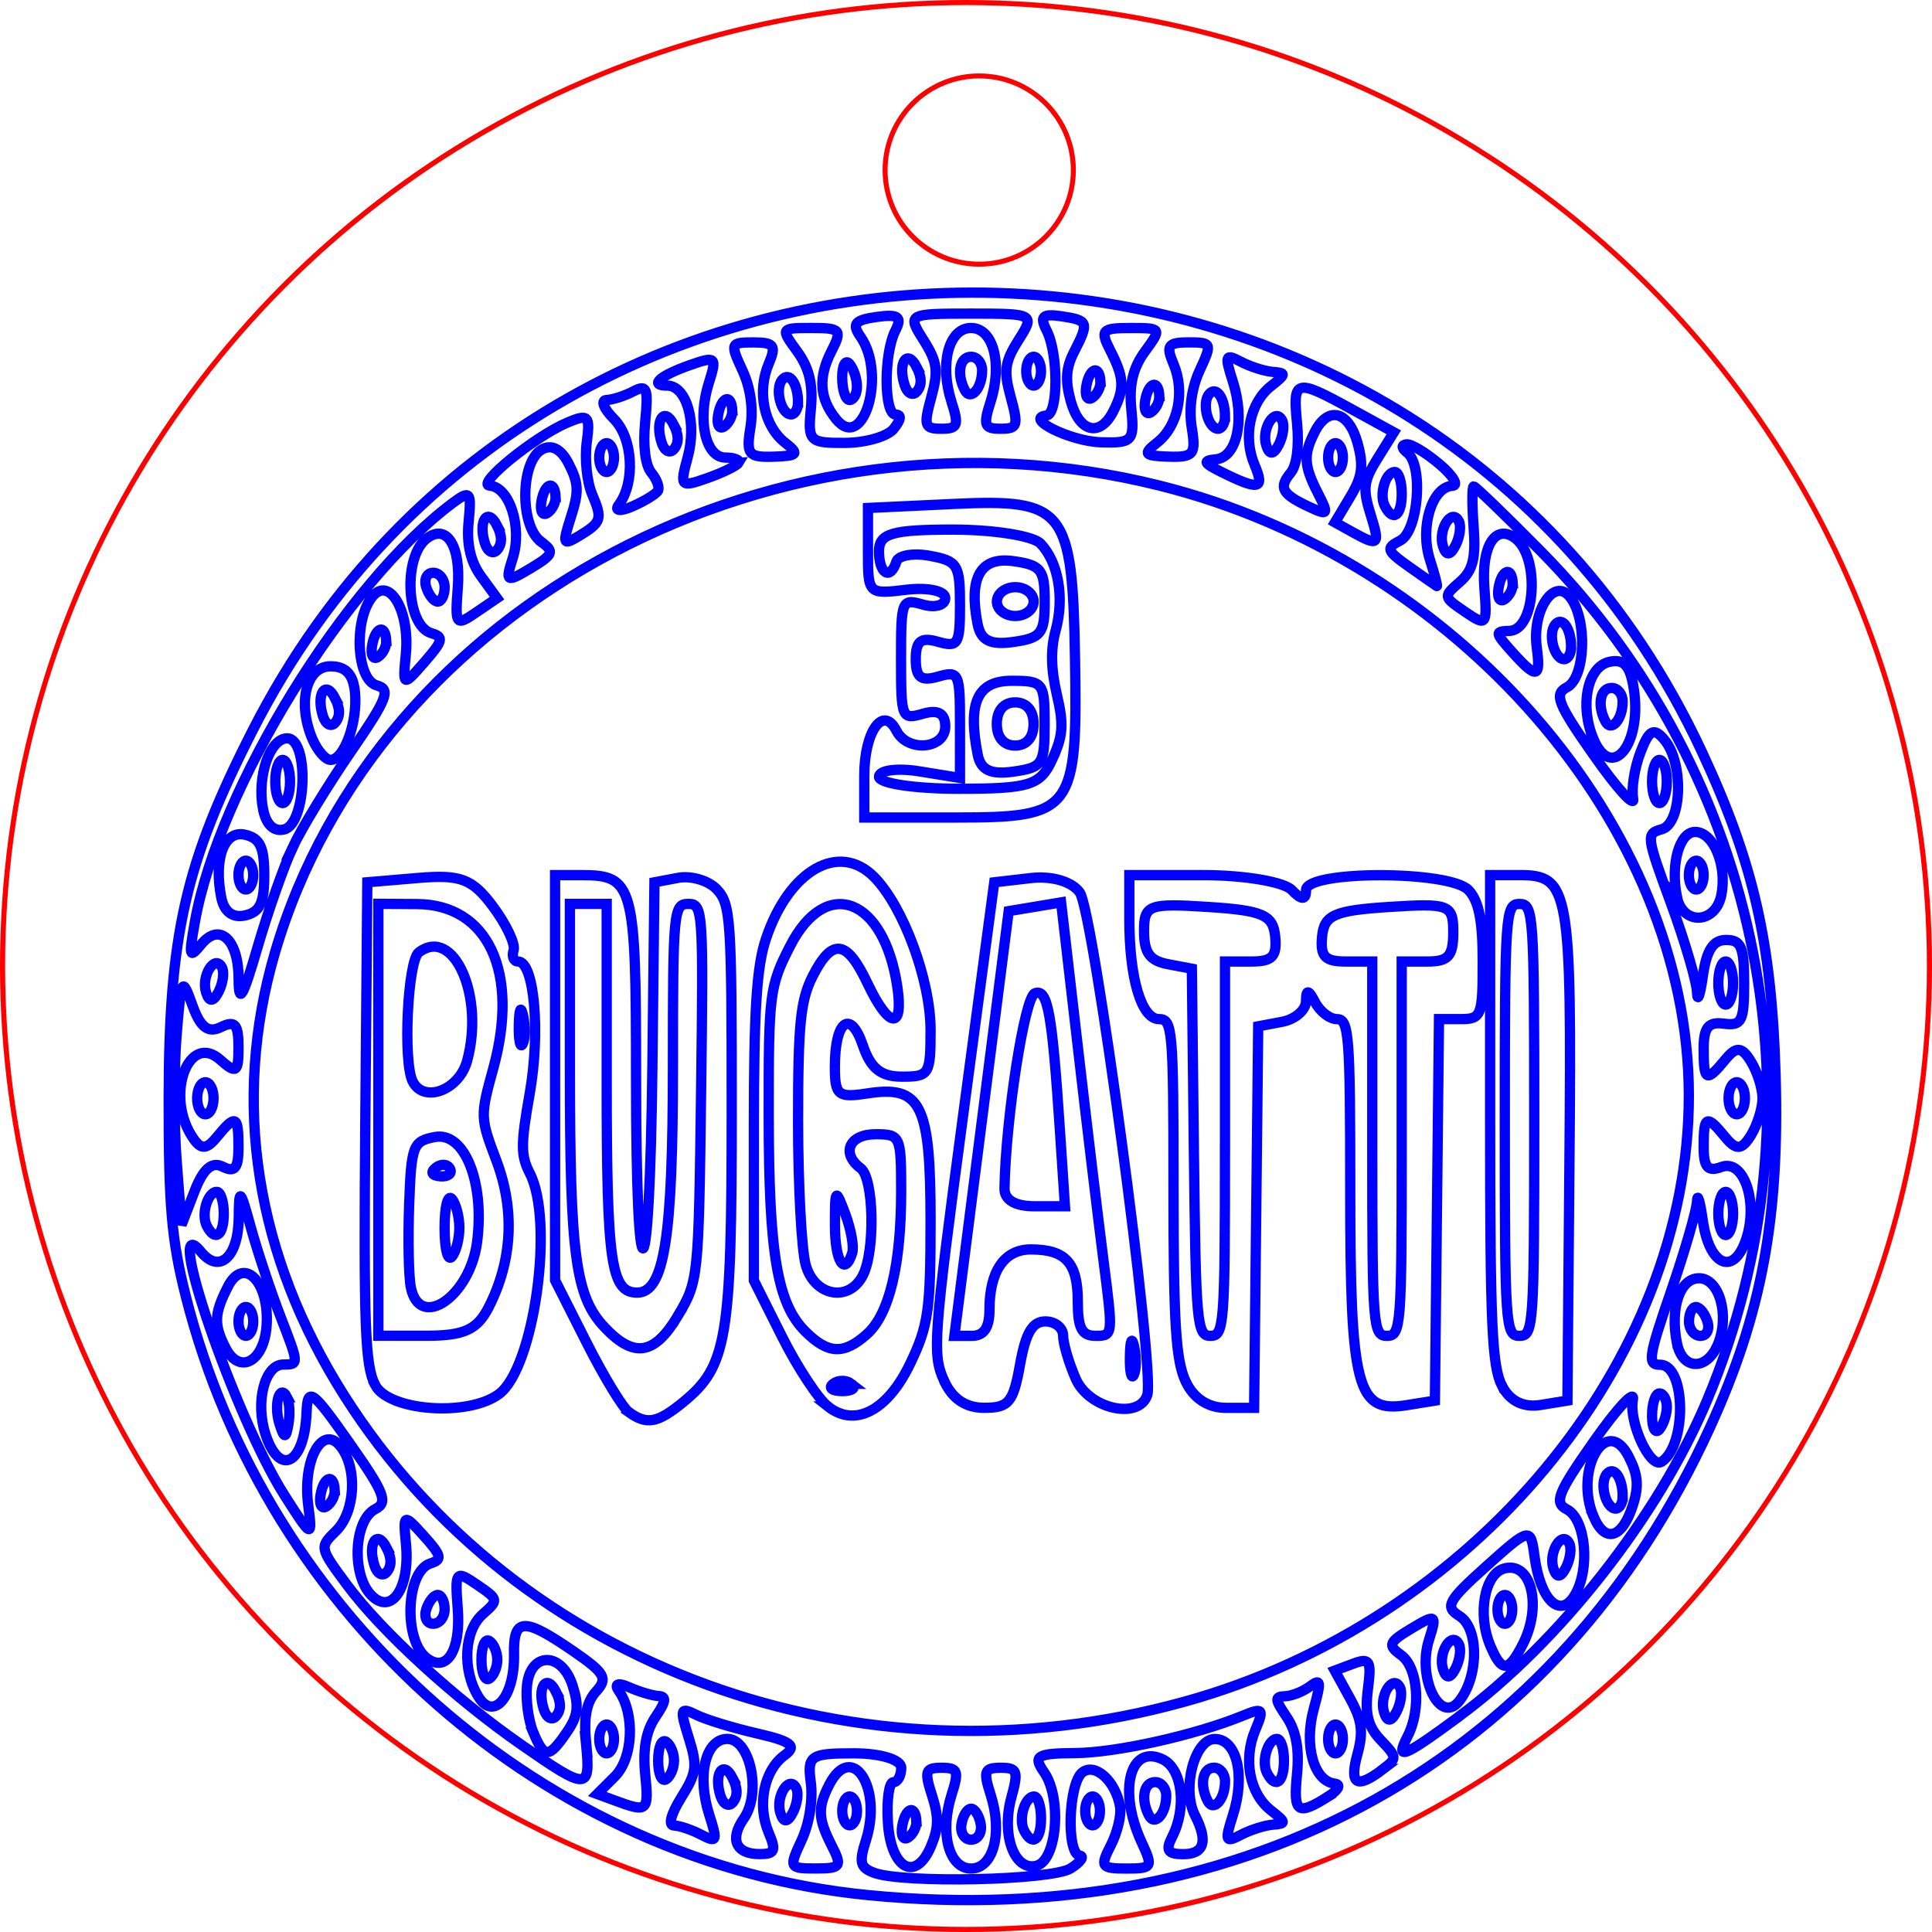 <?xml version="1.0" encoding="UTF-8" standalone="no"?>
<!-- Created with Inkscape (http://www.inkscape.org/) -->

<svg
   width="50mm"
   height="50mm"
   viewBox="0 0 50 50"
   version="1.1"
   id="svg5"
   inkscape:version="1.1 (ce6663b3b7, 2021-05-25)"
   sodipodi:docname="bugatti.svg"
   xmlns:inkscape="http://www.inkscape.org/namespaces/inkscape"
   xmlns:sodipodi="http://sodipodi.sourceforge.net/DTD/sodipodi-0.dtd"
   xmlns="http://www.w3.org/2000/svg"
   xmlns:svg="http://www.w3.org/2000/svg">
  <sodipodi:namedview
     id="namedview7"
     pagecolor="#ffffff"
     bordercolor="#666666"
     borderopacity="1.0"
     inkscape:pageshadow="2"
     inkscape:pageopacity="0.0"
     inkscape:pagecheckerboard="0"
     inkscape:document-units="mm"
     showgrid="false"
     inkscape:zoom="1.5037598"
     inkscape:cx="-78.802478"
     inkscape:cy="198.50244"
     inkscape:window-width="1848"
     inkscape:window-height="1016"
     inkscape:window-x="72"
     inkscape:window-y="27"
     inkscape:window-maximized="1"
     inkscape:current-layer="layer1" />
  <defs
     id="defs2" />
  <g
     inkscape:label="Слой 1"
     inkscape:groupmode="layer"
     id="layer1"
     transform="translate(-10.485,-13.461)">
    <ellipse
       style="fill:none;fill-rule:evenodd;stroke:#fe0000;stroke-width:0.132;stroke-opacity:1"
       id="path31"
       cx="35.485"
       cy="38.461"
       rx="24.934"
       ry="24.934" />
    <circle
       style="fill:none;stroke:#fe0000;stroke-width:0.129;stroke-opacity:1"
       id="path1082"
       cx="35.827"
       cy="17.862"
       r="2.436" />
    <path
       style="fill:none;stroke:#0000ff;stroke-width:0.266;stroke-opacity:1"
       d="M 32.949,62.506 C 24.626,61.688 17.39,55.334 15.291,47 c -0.367,-1.455 -0.443,-2.347 -0.44,-5.116 0.005,-4.244 0.428,-6.098 2.177,-9.529 7.82,-15.345 30.219,-15.02 37.493,0.543 1.344,2.875 1.818,4.953 1.916,8.401 0.105,3.676 -0.358,6.165 -1.689,9.086 C 50.824,58.994 42.771,63.472 32.949,62.506 Z m 5.24,-0.688 c 0.262,-0.164 0.369,-0.315 0.238,-0.335 -0.353,-0.055 -0.291,-1.884 0.074,-2.157 0.332,-0.249 0.86,0.236 0.972,0.893 0.037,0.218 -0.071,0.667 -0.24,0.998 -0.284,0.554 -0.252,0.602 0.402,0.602 0.676,0 0.695,-0.033 0.395,-0.681 -0.619,-1.337 -0.303,-2.561 0.553,-2.141 0.502,0.246 0.621,1.252 0.237,2.003 -0.178,0.348 -0.114,0.447 0.286,0.447 0.546,0 0.648,-0.335 0.305,-1.006 -0.349,-0.683 -0.013,-1.975 0.514,-1.975 0.569,0 0.795,0.945 0.469,1.965 -0.218,0.684 -0.2,0.729 0.208,0.515 0.246,-0.129 0.619,-0.247 0.828,-0.263 0.348,-0.026 0.343,-0.058 -0.052,-0.369 -0.556,-0.437 -0.727,-1.322 -0.402,-2.088 0.228,-0.538 0.195,-0.578 -0.312,-0.369 -1.238,0.509 -3.293,0.967 -4.367,0.974 -0.979,0.007 -1.086,0.073 -0.792,0.494 0.464,0.663 0.338,2.272 -0.189,2.419 -0.572,0.16 -0.924,-0.786 -0.657,-1.764 0.187,-0.683 0.156,-0.769 -0.274,-0.769 -0.426,0 -0.458,0.085 -0.262,0.696 0.316,0.988 0.072,1.912 -0.505,1.912 -0.577,0 -0.82,-0.924 -0.505,-1.912 0.195,-0.61 0.163,-0.696 -0.257,-0.696 -0.425,0 -0.454,0.081 -0.251,0.715 0.181,0.565 0.174,0.842 -0.029,1.322 -0.4,0.942 -1.042,0.573 -1.113,-0.64 -0.033,-0.564 0.031,-1.025 0.143,-1.025 0.112,0 0.203,-0.168 0.203,-0.373 0,-0.21 -0.534,-0.373 -1.221,-0.373 -1.133,0 -1.213,0.054 -1.119,0.757 0.059,0.442 -0.04,1.063 -0.238,1.49 -0.332,0.716 -0.323,0.733 0.371,0.733 0.645,0 0.683,-0.053 0.411,-0.586 -0.359,-0.703 -0.372,-0.986 -0.071,-1.576 0.59,-1.153 1.391,0.061 0.951,1.441 -0.18,0.563 -0.146,0.697 0.208,0.831 0.745,0.282 4.598,0.198 5.091,-0.111 z m -7.81,-0.927 c -0.305,-0.719 -0.121,-1.619 0.41,-2.004 0.331,-0.239 0.182,-0.359 -0.702,-0.562 -0.618,-0.142 -1.327,-0.358 -1.577,-0.481 -0.425,-0.209 -0.438,-0.17 -0.199,0.596 0.228,0.73 0.207,0.896 -0.194,1.539 -0.268,0.43 -0.345,0.723 -0.191,0.726 0.143,0.003 0.461,0.11 0.707,0.239 0.409,0.214 0.427,0.169 0.208,-0.515 -0.326,-1.02 -0.1,-1.965 0.469,-1.965 0.595,0 0.885,1.402 0.426,2.058 -0.378,0.541 -0.209,0.923 0.41,0.923 0.393,0 0.43,-0.089 0.233,-0.554 z m 3.823,-0.294 c -0.024,-0.446 -0.285,-0.359 -0.367,0.121 -0.042,0.246 0.027,0.38 0.152,0.298 0.126,-0.082 0.222,-0.271 0.214,-0.419 z m 1.664,0.074 c -0.038,-0.22 -0.15,-0.401 -0.249,-0.401 -0.1,0 -0.212,0.18 -0.249,0.401 -0.038,0.22 0.075,0.401 0.249,0.401 0.175,0 0.287,-0.18 0.249,-0.401 z m 1.561,-0.158 c 0,-0.307 -0.081,-0.559 -0.179,-0.559 -0.24,0 -0.412,0.582 -0.26,0.88 0.215,0.42 0.439,0.256 0.439,-0.321 z m -6.335,-0.776 c -0.182,-0.355 -0.546,0.22 -0.41,0.648 0.08,0.254 0.187,0.248 0.324,-0.02 0.112,-0.219 0.151,-0.502 0.086,-0.629 z m 1.572,0.59 c 0,-0.205 -0.086,-0.373 -0.191,-0.373 -0.105,0 -0.191,0.168 -0.191,0.373 0,0.205 0.086,0.373 0.191,0.373 0.105,0 0.191,-0.168 0.191,-0.373 z m 6.288,0 c 0,-0.205 -0.086,-0.373 -0.191,-0.373 -0.105,0 -0.191,0.168 -0.191,0.373 0,0.205 0.086,0.373 0.191,0.373 0.105,0 0.191,-0.168 0.191,-0.373 z m 1.715,-0.395 c 0,-0.193 -0.129,-0.351 -0.286,-0.351 -0.295,0 -0.379,0.44 -0.164,0.859 0.152,0.298 0.45,-0.039 0.45,-0.509 z M 27.182,59.378 c -0.063,-0.646 0.021,-1.118 0.265,-1.479 0.279,-0.412 0.294,-0.533 0.072,-0.546 -0.157,-0.01 -0.5,-0.113 -0.762,-0.23 -0.277,-0.124 -0.385,-0.083 -0.257,0.098 0.423,0.602 0.37,1.743 -0.103,2.215 l -0.455,0.454 0.455,0.168 c 0.852,0.315 0.881,0.29 0.786,-0.68 z m 2.261,0.094 c -0.245,-0.478 -0.493,-0.109 -0.312,0.464 0.07,0.222 0.215,0.298 0.321,0.169 0.13,-0.157 0.127,-0.366 -0.01,-0.633 z m 12.746,0.088 c 0,-0.193 -0.129,-0.351 -0.286,-0.351 -0.295,0 -0.379,0.44 -0.164,0.859 0.152,0.298 0.45,-0.039 0.45,-0.509 z m 2.668,0.395 c 0.272,-0.171 0.344,-0.314 0.166,-0.335 -0.539,-0.064 -0.796,-0.99 -0.538,-1.933 0.197,-0.718 0.184,-0.794 -0.098,-0.583 -0.178,0.134 -0.467,0.248 -0.641,0.255 -0.279,0.01 -0.274,0.076 0.04,0.541 0.243,0.36 0.328,0.832 0.265,1.479 -0.098,1.004 0.006,1.079 0.807,0.577 z M 25.655,58.602 c -0.069,-0.701 0.005,-1.091 0.259,-1.369 0.308,-0.337 0.229,-0.475 -0.592,-1.04 -1.286,-0.885 -1.552,-0.871 -1.534,0.08 0.021,1.091 -0.525,1.743 -0.922,1.099 -0.429,-0.697 -0.373,-1.713 0.118,-2.142 0.409,-0.357 0.405,-0.377 -0.154,-0.758 -0.556,-0.379 -0.572,-0.358 -0.498,0.629 0.081,1.078 -0.286,1.66 -0.801,1.273 -0.612,-0.459 -0.542,-2.252 0.096,-2.453 0.312,-0.098 0.286,-0.202 -0.175,-0.714 -0.524,-0.582 -0.537,-0.576 -0.461,0.209 0.112,1.149 -0.381,1.87 -0.904,1.322 -0.51,-0.534 -0.441,-1.941 0.109,-2.221 0.341,-0.174 0.246,-0.414 -0.676,-1.727 -0.956,-1.361 -1.075,-1.445 -1.101,-0.779 -0.052,1.349 -0.701,1.691 -1.065,0.562 -0.267,-0.828 -0.018,-1.798 0.462,-1.798 0.407,0 0.406,-0.008 -0.06,-1.211 -0.258,-0.666 -0.608,-1.714 -0.777,-2.329 -0.282,-1.025 -0.308,-1.047 -0.315,-0.268 -0.009,1.029 -0.501,1.474 -0.98,0.889 -1.013,-1.237 0.885,4.293 2.161,6.299 0.716,1.125 0.729,1.13 0.616,0.254 -0.149,-1.161 0.363,-2.1 0.831,-1.523 0.452,0.558 0.392,1.706 -0.115,2.2 -0.428,0.417 -0.425,0.431 0.286,1.389 0.896,1.208 2.784,2.938 4.529,4.15 1.694,1.177 1.779,1.176 1.661,-0.025 z m -1.368,-0.306 c -0.126,-0.298 -0.2,-0.842 -0.164,-1.211 0.087,-0.886 0.905,-0.883 1.183,0.004 0.169,0.54 0.138,0.781 -0.159,1.211 -0.462,0.672 -0.575,0.671 -0.861,-0.004 z m 0.584,-1.06 c -0.245,-0.478 -0.493,-0.109 -0.312,0.464 0.07,0.222 0.215,0.298 0.321,0.169 0.13,-0.157 0.127,-0.366 -0.01,-0.633 z M 16.322,48.344 c -0.309,-0.604 -0.298,-0.884 0.063,-1.589 0.411,-0.803 1.082,-0.117 0.999,1.023 -0.068,0.932 -0.702,1.27 -1.062,0.567 z m 0.717,-0.685 c 0,-0.205 -0.086,-0.373 -0.191,-0.373 -0.105,0 -0.191,0.168 -0.191,0.373 0,0.205 0.086,0.373 0.191,0.373 0.105,0 0.191,-0.168 0.191,-0.373 z m 10.889,11.364 c 0,-0.195 -0.092,-0.414 -0.205,-0.487 -0.113,-0.073 -0.205,0.146 -0.205,0.487 0,0.342 0.092,0.561 0.205,0.487 0.113,-0.073 0.205,-0.293 0.205,-0.487 z m 15.786,0 c 0,-0.307 -0.081,-0.559 -0.179,-0.559 -0.24,0 -0.412,0.582 -0.26,0.88 0.215,0.42 0.439,0.256 0.439,-0.321 z m 2.568,0.219 c 0.363,-0.278 0.361,-0.305 -0.064,-0.75 -0.329,-0.345 -0.414,-0.676 -0.332,-1.31 0.096,-0.744 0.05,-0.826 -0.374,-0.667 l -0.483,0.181 0.393,0.716 c 0.312,0.568 0.352,0.866 0.194,1.443 -0.219,0.8 -0.022,0.914 0.668,0.387 z M 26.375,58.465 c 0,-0.205 -0.086,-0.373 -0.191,-0.373 -0.105,0 -0.191,0.168 -0.191,0.373 0,0.205 0.086,0.373 0.191,0.373 0.105,0 0.191,-0.168 0.191,-0.373 z m 18.864,0 c 0,-0.205 -0.086,-0.373 -0.191,-0.373 -0.105,0 -0.191,0.168 -0.191,0.373 0,0.205 0.086,0.373 0.191,0.373 0.105,0 0.191,-0.168 0.191,-0.373 z m 2.997,-0.577 c 2.598,-1.911 5.173,-5.193 6.432,-8.197 3.14,-7.492 1.439,-16.153 -4.315,-21.973 -0.907,-0.918 -1.686,-1.669 -1.729,-1.669 -0.044,0 -0.044,0.471 -0.002,1.047 0.061,0.814 -0.018,1.131 -0.358,1.427 -0.433,0.378 -0.433,0.383 0.138,0.772 0.556,0.379 0.572,0.358 0.498,-0.629 -0.081,-1.078 0.286,-1.66 0.801,-1.273 0.643,0.483 0.526,2.373 -0.149,2.395 -0.387,0.013 -0.384,0.041 0.068,0.546 0.634,0.708 0.744,0.688 0.636,-0.119 -0.127,-0.95 0.442,-1.82 0.857,-1.309 0.459,0.567 0.408,2.093 -0.078,2.343 -0.34,0.174 -0.241,0.424 0.705,1.77 0.606,0.862 1.06,1.36 1.011,1.107 -0.05,-0.253 0.035,-0.79 0.189,-1.194 0.224,-0.589 0.347,-0.653 0.623,-0.321 0.503,0.603 0.452,2.165 -0.075,2.312 -0.407,0.113 -0.4,0.171 0.238,1.908 0.362,0.985 0.666,2.022 0.677,2.305 0.01,0.283 0.079,0.095 0.152,-0.417 0.095,-0.67 0.264,-0.932 0.6,-0.932 0.393,0 0.468,0.179 0.468,1.118 0,0.988 -0.061,1.11 -0.524,1.048 -0.404,-0.054 -0.524,0.096 -0.524,0.652 0,0.843 0.069,0.877 0.559,0.279 0.285,-0.348 0.428,-0.338 0.664,0.046 0.166,0.269 0.301,0.699 0.301,0.957 0,0.257 -0.136,0.688 -0.301,0.957 -0.236,0.383 -0.38,0.393 -0.664,0.046 -0.487,-0.595 -0.559,-0.563 -0.559,0.25 0,0.532 0.107,0.654 0.459,0.522 0.6,-0.224 0.979,0.971 0.616,1.941 -0.332,0.887 -0.935,0.584 -1.096,-0.55 -0.073,-0.511 -0.141,-0.737 -0.151,-0.501 -0.01,0.236 -0.313,1.283 -0.673,2.329 -0.586,1.703 -0.615,1.9 -0.28,1.9 0.665,0 0.696,2.08 0.037,2.51 -0.294,0.191 -0.857,-1.028 -0.743,-1.609 0.053,-0.272 -0.398,0.211 -1.004,1.073 -0.945,1.345 -1.045,1.595 -0.705,1.768 0.495,0.252 0.612,1.561 0.198,2.231 -0.379,0.615 -0.888,0.111 -1.037,-1.027 -0.098,-0.744 -0.122,-0.739 -1.239,0.263 -1.006,0.902 -1.088,1.053 -0.703,1.292 0.512,0.318 0.505,1.577 -0.012,2.211 -0.494,0.606 -1.087,-0.617 -0.774,-1.596 0.209,-0.655 0.182,-0.673 -0.449,-0.294 -0.6,0.36 -0.629,0.434 -0.274,0.691 0.439,0.317 0.526,1.403 0.169,2.1 -0.327,0.64 -0.132,0.566 1.32,-0.502 z m 0.822,-1.827 c -0.345,-0.812 -0.159,-1.864 0.354,-2.007 0.705,-0.196 0.991,0.967 0.482,1.962 -0.371,0.726 -0.543,0.735 -0.836,0.044 z m 0.564,-0.949 c 0,-0.205 -0.086,-0.373 -0.191,-0.373 -0.105,0 -0.191,0.168 -0.191,0.373 0,0.205 0.086,0.373 0.191,0.373 0.105,0 0.191,-0.168 0.191,-0.373 z m 2.105,-2.401 c -0.515,-1.212 0.337,-2.671 0.908,-1.555 0.243,0.475 0.268,0.766 0.108,1.262 -0.278,0.864 -0.719,0.991 -1.016,0.293 z m 0.753,-0.518 c 0,-0.485 -0.227,-0.808 -0.411,-0.585 -0.197,0.238 -0.027,0.896 0.231,0.896 0.099,0 0.179,-0.14 0.179,-0.311 z m 1.403,-3.974 c -0.18,-0.917 0.079,-1.677 0.572,-1.677 0.531,0 0.802,0.971 0.483,1.724 -0.289,0.68 -0.917,0.652 -1.054,-0.047 z m 0.789,-0.559 c -0.065,-0.205 -0.198,-0.373 -0.297,-0.373 -0.099,0 -0.179,0.168 -0.179,0.373 0,0.205 0.134,0.373 0.297,0.373 0.163,0 0.244,-0.168 0.179,-0.373 z M 53.882,36.668 c -0.167,-0.85 0.067,-1.677 0.473,-1.677 0.472,0 0.83,0.859 0.679,1.629 -0.149,0.761 -1.005,0.797 -1.153,0.047 z m 0.693,-0.559 c 0,-0.205 -0.086,-0.373 -0.191,-0.373 -0.105,0 -0.191,0.168 -0.191,0.373 0,0.205 0.086,0.373 0.191,0.373 0.105,0 0.191,-0.168 0.191,-0.373 z m -2.851,-3.522 c -0.365,-0.859 -0.159,-1.867 0.406,-1.996 0.377,-0.085 0.539,0.086 0.633,0.67 0.234,1.44 -0.561,2.453 -1.04,1.326 z M 52.479,31.616 c 0,-0.193 -0.129,-0.351 -0.286,-0.351 -0.295,0 -0.379,0.44 -0.164,0.859 0.152,0.298 0.45,-0.039 0.45,-0.509 z M 41.142,57.5 c 7.482,-2.076 13.057,-8.781 13.05,-15.694 -0.007,-6.967 -5.989,-13.856 -13.703,-15.779 -9.833,-2.452 -20.234,3.039 -22.887,12.083 -1.135,3.87 -0.511,7.847 1.804,11.487 4.471,7.031 13.302,10.243 21.735,7.903 z M 26.756,50.004 c -0.157,-0.113 -0.65,-0.926 -1.096,-1.808 l -0.81,-1.603 v -5.242 -5.242 h 0.679 c 1.353,0 1.417,0.236 1.417,5.23 0,6.076 0.354,5.831 0.423,-0.293 l 0.053,-4.751 0.61,-0.115 c 0.336,-0.064 0.786,0.068 1,0.293 0.365,0.382 0.39,0.749 0.39,5.715 0,5.927 -0.117,6.629 -1.257,7.561 -0.667,0.545 -0.938,0.594 -1.41,0.256 z m 1.276,-2.498 c 0.528,-0.887 0.535,-0.959 0.597,-5.775 0.061,-4.73 0.051,-4.877 -0.333,-4.877 -0.378,0 -0.396,0.195 -0.396,4.202 0,4.44 -0.224,5.858 -0.925,5.858 -0.679,0 -0.789,-0.765 -0.789,-5.477 v -4.583 h -0.476 -0.476 v 4.261 c 0,4.834 0.142,5.896 0.896,6.695 0.762,0.808 1.292,0.724 1.904,-0.304 z m 3.88,2.354 C 31.655,49.658 31.119,48.842 30.72,48.046 l -0.725,-1.446 v -3.955 c 0,-3.046 0.072,-4.17 0.314,-4.892 0.594,-1.772 1.886,-2.512 2.795,-1.599 0.757,0.761 1.463,2.671 1.464,3.96 3.8e-4,1.158 -0.032,1.211 -0.738,1.211 -0.547,0 -0.81,-0.21 -1.014,-0.809 -0.322,-0.95 -0.725,-0.642 -0.725,0.554 0,0.739 0.082,0.806 0.837,0.689 1.397,-0.217 1.64,0.271 1.64,3.299 0,2.31 -0.056,2.707 -0.524,3.686 -0.586,1.227 -1.432,1.67 -2.133,1.116 z m 0.609,-0.585 c -0.131,-0.103 -0.345,-0.103 -0.476,0 -0.131,0.103 -0.024,0.188 0.238,0.188 0.262,0 0.369,-0.085 0.238,-0.188 z m 0.399,-1.285 c 0.581,-0.517 0.887,-1.797 0.887,-3.702 0,-1.435 -0.017,-1.473 -0.667,-1.473 -0.681,0 -0.895,0.494 -0.381,0.88 0.343,0.257 0.381,2.137 0.057,2.772 -0.362,0.708 -1.256,0.543 -1.48,-0.274 -0.108,-0.396 -0.197,-2.073 -0.197,-3.726 0,-2.508 0.063,-3.128 0.381,-3.75 0.506,-0.989 0.879,-0.94 1.412,0.186 0.56,1.182 0.944,1.228 0.775,0.093 -0.344,-2.311 -1.84,-2.879 -2.774,-1.053 -0.532,1.04 -0.557,1.236 -0.554,4.378 0.003,3.601 0.221,4.879 0.954,5.605 0.587,0.58 0.989,0.597 1.586,0.065 z m -0.379,-2.105 c 0.049,-0.156 -0.031,-0.607 -0.179,-1.003 -0.256,-0.685 -0.269,-0.671 -0.269,0.284 0,0.944 0.25,1.346 0.448,0.719 z M 20.191,49.3 c -0.258,-0.505 -0.296,-1.524 -0.252,-6.8 l 0.052,-6.206 1.309,-0.111 c 1.105,-0.094 1.407,0.02 1.939,0.733 0.347,0.464 0.589,0.975 0.538,1.136 -0.051,0.16 7.73e-4,0.292 0.114,0.292 0.422,0 0.584,1.821 0.303,3.416 -0.234,1.326 -0.233,1.604 0.003,2.066 0.64,1.251 0.112,5.037 -0.797,5.712 -0.801,0.595 -2.861,0.443 -3.209,-0.238 z m 2.939,-2.004 c 0.616,-1.205 0.685,-2.519 0.2,-3.803 -0.418,-1.107 -0.42,-1.145 -0.08,-2.378 0.685,-2.489 -0.129,-4.246 -1.973,-4.257 l -1,-0.006 v 5.589 5.589 h 1.239 c 0.979,0 1.317,-0.154 1.615,-0.736 z m -2.014,-0.526 c -0.056,-0.284 -0.074,-1.248 -0.042,-2.142 0.056,-1.527 0.097,-1.633 0.667,-1.741 0.763,-0.144 1.29,1.165 1.092,2.711 -0.182,1.421 -1.493,2.316 -1.717,1.173 z m 1.257,-1.533 c 0,-0.283 -0.086,-0.619 -0.191,-0.745 -0.108,-0.131 -0.191,0.19 -0.191,0.745 0,0.555 0.082,0.876 0.191,0.745 0.105,-0.127 0.191,-0.462 0.191,-0.745 z m -0.242,-1.529 c -0.063,-0.124 -0.228,-0.137 -0.365,-0.029 -0.152,0.119 -0.107,0.207 0.115,0.225 0.201,0.016 0.313,-0.072 0.25,-0.196 z m -0.965,-2.259 c -0.257,-0.503 -0.132,-3.124 0.159,-3.343 0.904,-0.678 1.707,1.132 1.248,2.812 -0.208,0.759 -1.115,1.102 -1.407,0.532 z m 2.861,-1.684 c -0.061,-0.297 -0.106,-0.209 -0.115,0.225 -0.008,0.393 0.037,0.613 0.1,0.489 0.063,-0.124 0.07,-0.445 0.015,-0.714 z m 10.881,9.409 c -0.296,-0.677 -0.266,-1.091 0.496,-6.8 l 0.812,-6.079 0.938,-0.109 c 0.554,-0.065 1.076,0.089 1.277,0.375 0.359,0.513 1.949,12.354 1.746,12.998 -0.208,0.658 -1.509,0.367 -1.851,-0.414 -0.18,-0.412 -0.328,-0.915 -0.328,-1.118 0,-0.203 -0.206,-0.368 -0.458,-0.368 -0.337,0 -0.51,0.294 -0.657,1.118 -0.175,0.98 -0.289,1.118 -0.929,1.118 -0.486,0 -0.835,-0.241 -1.045,-0.721 z m 4.934,-0.84 c -0.061,-0.297 -0.106,-0.209 -0.115,0.225 -0.008,0.393 0.037,0.613 0.1,0.489 0.063,-0.124 0.07,-0.445 0.015,-0.714 z m -3.75,-0.973 c 0,-1.003 0.384,-1.565 1.07,-1.565 0.903,0 1.216,0.346 1.216,1.344 0,0.693 0.102,0.892 0.458,0.892 0.458,0 0.458,-0.002 0.206,-1.956 C 38.905,45 38.601,42.476 38.369,40.467 l -0.423,-3.652 -0.678,0.113 -0.678,0.113 -0.703,5.496 -0.703,5.496 h 0.454 c 0.31,0 0.454,-0.213 0.454,-0.671 z m 0.389,-3.148 c 0.032,-1.808 0.521,-4.947 0.786,-5.046 0.333,-0.125 0.444,0.483 0.649,3.556 l 0.13,1.956 h -0.787 c -0.507,0 -0.784,-0.166 -0.778,-0.466 z m 4.689,5.001 c -0.256,-0.552 -0.315,-1.506 -0.315,-5.03 0,-4.074 -0.024,-4.349 -0.374,-4.349 -0.456,0 -0.769,-1.051 -0.769,-2.584 v -1.142 h 1.918 c 1.055,0 2.084,0.174 2.286,0.386 0.254,0.266 0.369,0.266 0.369,0 0,-0.512 3.715,-0.512 4.204,0 0.269,0.282 0.369,0.784 0.369,1.863 0,1.39 -0.034,1.477 -0.566,1.477 h -0.566 l -0.053,4.937 -0.053,4.937 -0.733,0.118 c -1.289,0.207 -1.458,-0.438 -1.458,-5.578 0,-4.002 -0.032,-4.413 -0.343,-4.413 -0.189,0 -0.446,-0.201 -0.572,-0.447 -0.164,-0.32 -0.229,-0.327 -0.229,-0.024 0,0.233 -0.279,0.476 -0.619,0.54 l -0.619,0.117 -0.053,4.937 -0.053,4.937 h -0.727 c -0.462,0 -0.842,-0.248 -1.042,-0.681 z m 1.018,-6.025 v -4.844 h 0.681 c 0.546,0 0.668,-0.129 0.617,-0.652 -0.054,-0.552 -0.32,-0.669 -1.729,-0.76 -1.55,-0.1 -1.665,-0.057 -1.665,0.628 0,0.558 0.15,0.764 0.619,0.853 l 0.619,0.117 0.053,4.751 c 0.05,4.443 0.078,4.751 0.429,4.751 0.354,0 0.375,-0.273 0.375,-4.844 z m 4.573,0 v -4.844 h 0.667 c 0.544,0 0.667,-0.14 0.667,-0.76 0,-0.715 -0.098,-0.753 -1.665,-0.652 -1.408,0.091 -1.675,0.208 -1.729,0.76 -0.051,0.523 0.071,0.652 0.617,0.652 h 0.681 v 4.844 c 0,4.595 0.02,4.844 0.381,4.844 0.362,0 0.381,-0.248 0.381,-4.844 z m 2.596,6.141 C 49.097,48.818 49.049,47.741 49.049,42.416 v -6.308 h 0.749 c 1.304,0 1.364,0.337 1.304,7.394 l -0.052,6.206 -0.691,0.113 c -0.447,0.073 -0.8,-0.101 -1,-0.492 z m 0.834,-6.886 c 0,-5.341 -0.017,-5.589 -0.381,-5.589 -0.364,0 -0.381,0.248 -0.381,5.589 0,5.341 0.017,5.589 0.381,5.589 0.364,0 0.381,-0.248 0.381,-5.589 z m -17.339,-8.903 c 0,-1.154 0.489,-1.841 0.832,-1.17 0.289,0.565 1.264,0.48 1.264,-0.11 0,-0.337 -0.182,-0.442 -0.572,-0.33 -0.558,0.16 -0.572,0.127 -0.572,-1.411 0,-1.538 0.013,-1.571 0.572,-1.411 0.314,0.09 0.572,0.014 0.572,-0.171 0,-0.184 -0.45,-0.281 -1,-0.215 -0.998,0.12 -1,0.117 -1,-0.998 v -1.118 l 2.211,-0.104 c 2.883,-0.136 3.081,0.114 3.147,3.991 0.068,3.961 -0.053,4.124 -3.072,4.124 h -2.382 z m 4.859,-0.414 c 0.288,-0.623 0.309,-0.904 0.124,-1.698 -0.152,-0.654 -0.162,-1.169 -0.031,-1.648 0.233,-0.85 0.074,-1.766 -0.389,-2.252 -0.19,-0.199 -1.209,-0.362 -2.264,-0.362 -1.578,0 -1.918,0.099 -1.918,0.559 0,0.589 0.294,0.763 0.451,0.267 0.051,-0.161 0.442,-0.227 0.869,-0.147 0.72,0.134 0.776,0.227 0.776,1.266 0,1.034 -0.045,1.108 -0.572,0.957 -0.439,-0.126 -0.572,-0.021 -0.572,0.452 0,0.473 0.133,0.578 0.572,0.452 0.548,-0.157 0.572,-0.107 0.572,1.228 v 1.393 l -1.048,-0.17 c -0.576,-0.094 -1.048,-0.03 -1.048,0.14 0,0.171 0.93,0.31 2.066,0.31 1.826,0 2.107,-0.087 2.412,-0.747 z m -1.924,-0.141 c -0.264,-1.346 -0.006,-1.906 0.878,-1.906 0.823,0 0.855,0.042 0.855,1.118 0,1.049 -0.05,1.125 -0.812,1.233 -0.585,0.083 -0.842,-0.041 -0.921,-0.444 z m 1.447,-0.789 c 0,-0.348 -0.18,-0.559 -0.476,-0.559 -0.296,0 -0.476,0.211 -0.476,0.559 0,0.348 0.18,0.559 0.476,0.559 0.296,0 0.476,-0.211 0.476,-0.559 z M 35.785,29.61 c -0.236,-1.204 0.073,-1.747 0.925,-1.627 0.723,0.102 0.812,0.216 0.812,1.046 0,0.83 -0.089,0.944 -0.812,1.046 -0.598,0.085 -0.842,-0.038 -0.925,-0.466 z m 1.451,-0.58 c 0,-0.205 -0.214,-0.373 -0.476,-0.373 -0.262,0 -0.476,0.168 -0.476,0.373 0,0.205 0.214,0.373 0.476,0.373 0.262,0 0.476,-0.168 0.476,-0.373 z m 9.479,28.1 c -0.182,-0.355 -0.546,0.22 -0.41,0.648 0.08,0.254 0.187,0.248 0.324,-0.02 0.112,-0.219 0.151,-0.502 0.086,-0.629 z m -23.36,-0.714 c 0,-0.195 -0.092,-0.414 -0.205,-0.487 -0.113,-0.073 -0.205,0.146 -0.205,0.487 0,0.342 0.092,0.561 0.205,0.487 0.113,-0.074 0.205,-0.293 0.205,-0.487 z m 24.885,-0.404 c -0.182,-0.355 -0.546,0.22 -0.41,0.648 0.08,0.254 0.187,0.248 0.324,-0.02 0.112,-0.219 0.151,-0.502 0.086,-0.629 z M 21.992,55.111 c 0,-0.205 -0.081,-0.373 -0.179,-0.373 -0.099,0 -0.232,0.168 -0.297,0.373 -0.065,0.205 0.016,0.373 0.179,0.373 0.163,0 0.297,-0.168 0.297,-0.373 z m -1.505,-1.601 c -0.245,-0.478 -0.493,-0.109 -0.312,0.464 0.07,0.222 0.215,0.298 0.321,0.169 0.13,-0.157 0.127,-0.366 -0.01,-0.633 z m 30.61,-0.107 c -0.182,-0.355 -0.546,0.22 -0.41,0.648 0.08,0.254 0.187,0.248 0.324,-0.02 0.112,-0.219 0.151,-0.502 0.086,-0.629 z m -31.949,-1.375 c -0.024,-0.446 -0.285,-0.359 -0.367,0.121 -0.042,0.246 0.027,0.38 0.152,0.298 0.126,-0.082 0.222,-0.271 0.214,-0.419 z m -1.233,-2.405 c -0.194,-0.379 -0.354,0.191 -0.195,0.694 0.12,0.38 0.165,0.38 0.229,0.002 0.044,-0.259 0.028,-0.572 -0.035,-0.696 z m 35.707,0.25 c 0,-0.193 -0.086,-0.351 -0.191,-0.351 -0.105,0 -0.191,0.261 -0.191,0.581 0,0.319 0.086,0.477 0.191,0.351 0.105,-0.127 0.191,-0.388 0.191,-0.581 z M 16.276,44.865 c 0,-0.307 -0.081,-0.559 -0.179,-0.559 -0.24,0 -0.412,0.582 -0.26,0.88 0.215,0.42 0.439,0.256 0.439,-0.321 z m 39.061,0 c 0,-0.307 -0.086,-0.559 -0.191,-0.559 -0.105,0 -0.191,0.252 -0.191,0.559 0,0.307 0.086,0.559 0.191,0.559 0.105,0 0.191,-0.252 0.191,-0.559 z M 16.251,43.656 c 0.31,0.158 0.406,0.039 0.406,-0.503 0,-0.83 -0.07,-0.864 -0.559,-0.267 -0.285,0.348 -0.428,0.338 -0.664,-0.046 -0.668,-1.083 -0.055,-2.671 0.752,-1.951 0.415,0.37 0.471,0.331 0.471,-0.325 0,-0.598 -0.089,-0.701 -0.455,-0.521 -0.331,0.163 -0.531,0.01 -0.737,-0.564 -0.272,-0.758 -0.287,-0.73 -0.41,0.775 -0.07,0.859 -0.07,2.314 4.55e-4,3.234 l 0.128,1.672 0.33,-0.856 c 0.23,-0.596 0.454,-0.793 0.736,-0.648 z m -0.271,-1.99 c -0.061,-0.194 -0.193,-0.255 -0.292,-0.135 -0.099,0.12 -0.13,0.377 -0.069,0.571 0.061,0.194 0.193,0.255 0.292,0.135 0.099,-0.12 0.13,-0.377 0.069,-0.571 z m 39.632,0 c -0.061,-0.194 -0.193,-0.255 -0.292,-0.135 -0.099,0.12 -0.13,0.377 -0.069,0.571 0.061,0.194 0.193,0.255 0.292,0.135 0.099,-0.12 0.13,-0.377 0.069,-0.571 z M 16.229,38.499 c -0.182,-0.355 -0.546,0.22 -0.41,0.648 0.08,0.254 0.187,0.248 0.324,-0.02 0.112,-0.219 0.151,-0.502 0.086,-0.629 z m 1.824,-3.096 c 0.228,-0.49 0.909,-1.61 1.513,-2.488 0.95,-1.382 1.04,-1.613 0.667,-1.717 -0.524,-0.146 -0.601,-1.692 -0.114,-2.293 0.444,-0.548 0.978,0.367 0.869,1.488 -0.082,0.842 -0.078,0.844 0.477,0.209 0.491,-0.563 0.513,-0.655 0.179,-0.756 -0.651,-0.197 -0.733,-1.987 -0.112,-2.453 0.516,-0.387 0.882,0.195 0.801,1.273 -0.073,0.977 -0.053,1.005 0.469,0.648 l 0.546,-0.372 -0.409,-0.561 c -0.277,-0.379 -0.382,-0.838 -0.326,-1.416 0.076,-0.779 0.04,-0.823 -0.402,-0.494 -2.793,2.076 -6.059,7.374 -6.68,10.836 -0.165,0.92 -0.15,0.975 0.162,0.593 0.475,-0.58 0.966,-0.125 0.968,0.897 0.002,0.673 0.104,0.501 0.491,-0.827 0.269,-0.922 0.675,-2.078 0.903,-2.568 z m -1.842,1.284 c -0.199,-1.014 0.077,-1.745 0.613,-1.624 0.39,0.089 0.5,0.317 0.5,1.045 0,0.728 -0.109,0.956 -0.5,1.045 -0.317,0.072 -0.541,-0.099 -0.613,-0.466 z m 0.827,-0.579 c 0,-0.205 -0.086,-0.373 -0.191,-0.373 -0.105,0 -0.191,0.168 -0.191,0.373 0,0.205 0.086,0.373 0.191,0.373 0.105,0 0.191,-0.168 0.191,-0.373 z m 0.255,-1.701 c -0.165,-0.842 0.173,-1.838 0.624,-1.838 0.571,0 0.506,2.195 -0.069,2.355 -0.269,0.075 -0.476,-0.118 -0.554,-0.516 z m 0.698,-0.721 c 0,-0.307 -0.086,-0.559 -0.191,-0.559 -0.105,0 -0.191,0.251 -0.191,0.559 0,0.307 0.086,0.559 0.191,0.559 0.105,0 0.191,-0.252 0.191,-0.559 z m 0.579,-1.1 c -0.397,-0.935 -0.161,-1.881 0.469,-1.881 0.394,0 0.587,0.204 0.632,0.67 0.076,0.768 -0.279,1.752 -0.632,1.752 -0.132,0 -0.342,-0.243 -0.469,-0.541 z m 0.584,-1.06 c -0.245,-0.478 -0.493,-0.109 -0.312,0.464 0.07,0.222 0.215,0.298 0.321,0.169 0.13,-0.157 0.127,-0.366 -0.01,-0.633 z m 36.183,7.376 c 0,-0.307 -0.086,-0.559 -0.191,-0.559 -0.105,0 -0.191,0.252 -0.191,0.559 0,0.307 0.086,0.559 0.191,0.559 0.105,0 0.191,-0.251 0.191,-0.559 z m -1.715,-5.216 c 0,-0.307 -0.086,-0.559 -0.191,-0.559 -0.105,0 -0.191,0.251 -0.191,0.559 0,0.307 0.086,0.559 0.191,0.559 0.105,0 0.191,-0.252 0.191,-0.559 z M 20.482,30.045 c -0.024,-0.446 -0.285,-0.359 -0.367,0.121 -0.042,0.246 0.027,0.38 0.152,0.298 0.126,-0.082 0.222,-0.271 0.214,-0.419 z m 30.663,0.165 c 0,-0.485 -0.227,-0.808 -0.411,-0.585 -0.197,0.238 -0.027,0.896 0.231,0.896 0.099,0 0.179,-0.14 0.179,-0.31 z M 21.992,28.657 c 0,-0.205 -0.134,-0.373 -0.297,-0.373 -0.163,0 -0.244,0.168 -0.179,0.373 0.065,0.205 0.198,0.373 0.297,0.373 0.099,0 0.179,-0.168 0.179,-0.373 z m 27.643,-0.103 c -0.024,-0.446 -0.285,-0.359 -0.367,0.121 -0.042,0.246 0.027,0.38 0.152,0.298 0.126,-0.082 0.222,-0.271 0.214,-0.419 z M 24.486,27.478 c -0.544,-0.393 -0.541,-2.036 0.004,-2.374 0.258,-0.16 0.513,-0.033 0.711,0.354 0.26,0.508 0.27,0.725 0.062,1.375 -0.228,0.713 -0.213,0.751 0.194,0.507 0.6,-0.361 0.626,-0.443 0.35,-1.093 -0.132,-0.311 -0.194,-0.913 -0.137,-1.336 0.093,-0.694 0.043,-0.745 -0.501,-0.514 -0.847,0.359 -2.384,1.608 -2.009,1.633 0.513,0.034 0.847,1.083 0.595,1.872 -0.2,0.625 -0.167,0.644 0.457,0.27 0.6,-0.36 0.629,-0.434 0.274,-0.691 z m 23.004,0.464 c -0.266,-0.833 0.054,-1.883 0.582,-1.908 0.171,-0.008 0.022,-0.26 -0.331,-0.559 -0.353,-0.299 -0.738,-0.531 -0.857,-0.515 -0.138,0.019 -0.131,0.097 0.022,0.217 0.422,0.333 0.284,2.035 -0.184,2.274 -0.381,0.195 -0.358,0.261 0.238,0.682 0.363,0.256 0.682,0.479 0.709,0.495 0.027,0.016 -0.053,-0.293 -0.179,-0.687 z M 23.346,27.056 c -0.245,-0.478 -0.493,-0.109 -0.312,0.464 0.07,0.222 0.215,0.298 0.321,0.169 0.13,-0.157 0.127,-0.366 -0.01,-0.633 z m 24.893,-0.107 c -0.182,-0.355 -0.546,0.22 -0.41,0.648 0.08,0.254 0.187,0.248 0.324,-0.02 0.112,-0.219 0.151,-0.502 0.086,-0.629 z m -2.285,-0.179 c -0.207,-0.664 -0.182,-0.862 0.182,-1.445 l 0.421,-0.676 -1.101,-0.604 c -1.447,-0.794 -1.516,-0.776 -1.404,0.367 0.058,0.591 -0.006,1.094 -0.164,1.284 -0.319,0.386 -0.232,0.549 0.468,0.878 0.504,0.237 0.523,0.21 0.238,-0.347 -0.369,-0.721 -0.383,-1.002 -0.08,-1.594 0.346,-0.677 0.877,-0.536 1.104,0.293 0.163,0.594 0.125,0.869 -0.191,1.397 l -0.393,0.657 0.435,0.242 c 0.701,0.39 0.737,0.356 0.485,-0.453 z m -21.09,-0.451 c -0.024,-0.446 -0.285,-0.359 -0.367,0.121 -0.042,0.246 0.027,0.38 0.152,0.298 0.126,-0.082 0.222,-0.271 0.214,-0.419 z m 2.648,-0.157 c 0.049,-0.085 -0.027,-0.295 -0.169,-0.467 -0.16,-0.194 -0.221,-0.694 -0.161,-1.315 0.086,-0.877 0.047,-0.976 -0.307,-0.79 -0.223,0.117 -0.534,0.217 -0.691,0.223 -0.161,0.006 -0.078,0.221 0.191,0.492 0.492,0.497 0.556,1.647 0.124,2.221 -0.121,0.16 0.038,0.178 0.352,0.041 0.314,-0.138 0.612,-0.319 0.661,-0.404 z m 19.25,0.073 c 0,-0.307 -0.081,-0.559 -0.179,-0.559 -0.24,0 -0.412,0.582 -0.26,0.88 0.215,0.42 0.439,0.256 0.439,-0.321 z M 29.598,25.44 c 0.044,-0.075 -0.109,-0.137 -0.339,-0.137 -0.518,0 -0.734,-0.976 -0.429,-1.932 0.214,-0.672 0.184,-0.7 -0.494,-0.46 -0.78,0.276 -1.061,0.529 -0.587,0.529 0.506,0 0.779,0.957 0.532,1.861 -0.207,0.758 -0.186,0.78 0.511,0.533 0.4,-0.141 0.763,-0.319 0.807,-0.394 z m 13.356,0.054 c -0.306,-0.721 -0.122,-1.612 0.422,-2.039 0.395,-0.31 0.4,-0.343 0.052,-0.369 -0.21,-0.016 -0.582,-0.134 -0.828,-0.263 -0.409,-0.214 -0.427,-0.169 -0.208,0.515 0.316,0.989 0.107,1.954 -0.434,2.009 -0.358,0.036 -0.334,0.094 0.137,0.329 0.972,0.484 1.128,0.451 0.859,-0.182 z m -16.579,-0.191 c 0,-0.205 -0.086,-0.373 -0.191,-0.373 -0.105,0 -0.191,0.168 -0.191,0.373 0,0.205 0.086,0.373 0.191,0.373 0.105,0 0.191,-0.168 0.191,-0.373 z m 18.864,0 c 0,-0.205 -0.086,-0.373 -0.191,-0.373 -0.105,0 -0.191,0.168 -0.191,0.373 0,0.205 0.086,0.373 0.191,0.373 0.105,0 0.191,-0.168 0.191,-0.373 z M 27.919,24.448 c -0.245,-0.478 -0.493,-0.109 -0.312,0.464 0.07,0.222 0.215,0.298 0.321,0.169 0.13,-0.157 0.127,-0.366 -0.01,-0.633 z m 2.882,0.468 c -0.544,-0.427 -0.729,-1.318 -0.422,-2.039 0.2,-0.471 0.142,-0.554 -0.389,-0.554 -0.605,0 -0.614,0.023 -0.292,0.719 0.212,0.459 0.287,0.997 0.207,1.49 -0.112,0.691 -0.049,0.769 0.602,0.748 0.633,-0.021 0.671,-0.068 0.294,-0.364 z m 10.527,-0.385 c -0.08,-0.493 -0.005,-1.031 0.207,-1.49 0.322,-0.696 0.313,-0.719 -0.292,-0.719 -0.531,0 -0.589,0.083 -0.389,0.554 0.306,0.721 0.122,1.612 -0.422,2.039 -0.377,0.296 -0.338,0.343 0.294,0.364 0.651,0.021 0.714,-0.057 0.602,-0.748 z m 2.338,-0.191 c -0.182,-0.355 -0.546,0.22 -0.41,0.648 0.08,0.254 0.187,0.248 0.324,-0.02 0.112,-0.219 0.151,-0.502 0.086,-0.629 z m -10.051,0.217 c 0.191,-0.241 0.206,-0.363 0.048,-0.367 -0.305,-0.007 -0.31,-1.579 -0.006,-2.173 0.182,-0.356 0.079,-0.432 -0.479,-0.354 -0.573,0.08 -0.655,0.179 -0.422,0.513 0.677,0.972 0.076,3.006 -0.631,2.134 -0.433,-0.534 -0.471,-1.079 -0.123,-1.759 0.284,-0.554 0.243,-0.602 -0.51,-0.602 -0.809,0 -0.813,0.007 -0.377,0.604 0.312,0.428 0.416,0.863 0.355,1.49 -0.082,0.84 -0.036,0.886 0.887,0.88 0.536,-0.003 1.103,-0.168 1.26,-0.367 z m 6.148,-0.513 c -0.061,-0.627 0.042,-1.063 0.355,-1.49 0.436,-0.598 0.432,-0.604 -0.377,-0.604 -0.744,0 -0.791,0.053 -0.519,0.586 0.359,0.703 0.372,0.986 0.071,1.576 -0.343,0.671 -0.876,0.539 -1.098,-0.272 -0.147,-0.539 -0.125,-0.86 0.089,-1.277 0.39,-0.763 0.373,-0.812 -0.331,-0.917 -0.489,-0.073 -0.567,0.003 -0.381,0.368 0.306,0.599 0.304,2.166 -0.003,2.2 -0.6,0.066 0.622,0.67 1.403,0.693 0.825,0.025 0.873,-0.028 0.792,-0.86 z m -10.326,0.038 c -0.024,-0.446 -0.285,-0.359 -0.367,0.121 -0.042,0.246 0.027,0.38 0.152,0.298 0.126,-0.082 0.222,-0.271 0.214,-0.419 z m 5.673,-0.221 c -0.316,-0.988 -0.072,-1.912 0.505,-1.912 0.577,0 0.82,0.924 0.505,1.912 -0.195,0.611 -0.163,0.696 0.262,0.696 0.439,0 0.464,-0.076 0.262,-0.813 -0.19,-0.693 -0.159,-0.914 0.205,-1.49 0.421,-0.666 0.402,-0.677 -1.234,-0.677 -1.636,0 -1.655,0.011 -1.234,0.677 0.364,0.576 0.394,0.798 0.205,1.49 -0.202,0.737 -0.177,0.813 0.262,0.813 0.426,0 0.458,-0.085 0.262,-0.696 z m 7.078,0.385 c 0,-0.485 -0.227,-0.808 -0.411,-0.585 -0.197,0.238 -0.027,0.896 0.231,0.896 0.099,0 0.179,-0.14 0.179,-0.311 z M 31.138,23.875 c 0,-0.485 -0.227,-0.808 -0.411,-0.585 -0.197,0.238 -0.027,0.896 0.231,0.896 0.099,0 0.179,-0.14 0.179,-0.311 z m 9.351,-0.165 c -0.024,-0.446 -0.285,-0.359 -0.367,0.121 -0.042,0.246 0.027,0.38 0.152,0.298 0.126,-0.082 0.222,-0.271 0.214,-0.419 z m -7.826,-0.248 c 0,-0.193 -0.086,-0.454 -0.191,-0.581 -0.105,-0.127 -0.191,0.031 -0.191,0.351 0,0.319 0.086,0.581 0.191,0.581 0.105,0 0.191,-0.158 0.191,-0.351 z m 1.544,-0.505 c -0.245,-0.478 -0.493,-0.109 -0.312,0.464 0.07,0.222 0.215,0.298 0.321,0.169 0.13,-0.157 0.127,-0.366 -0.01,-0.633 z m 1.695,0.088 c 0,-0.193 -0.129,-0.351 -0.286,-0.351 -0.295,0 -0.379,0.44 -0.164,0.859 0.152,0.298 0.45,-0.039 0.45,-0.509 z m 3.063,0.292 c -0.024,-0.446 -0.285,-0.359 -0.367,0.121 -0.042,0.246 0.027,0.38 0.152,0.298 0.126,-0.082 0.222,-0.271 0.214,-0.419 z m -1.539,-0.27 c 0,-0.205 -0.086,-0.373 -0.191,-0.373 -0.105,0 -0.191,0.168 -0.191,0.373 0,0.205 0.086,0.373 0.191,0.373 0.105,0 0.191,-0.168 0.191,-0.373 z"
       id="path2614" />
  </g>
</svg>
